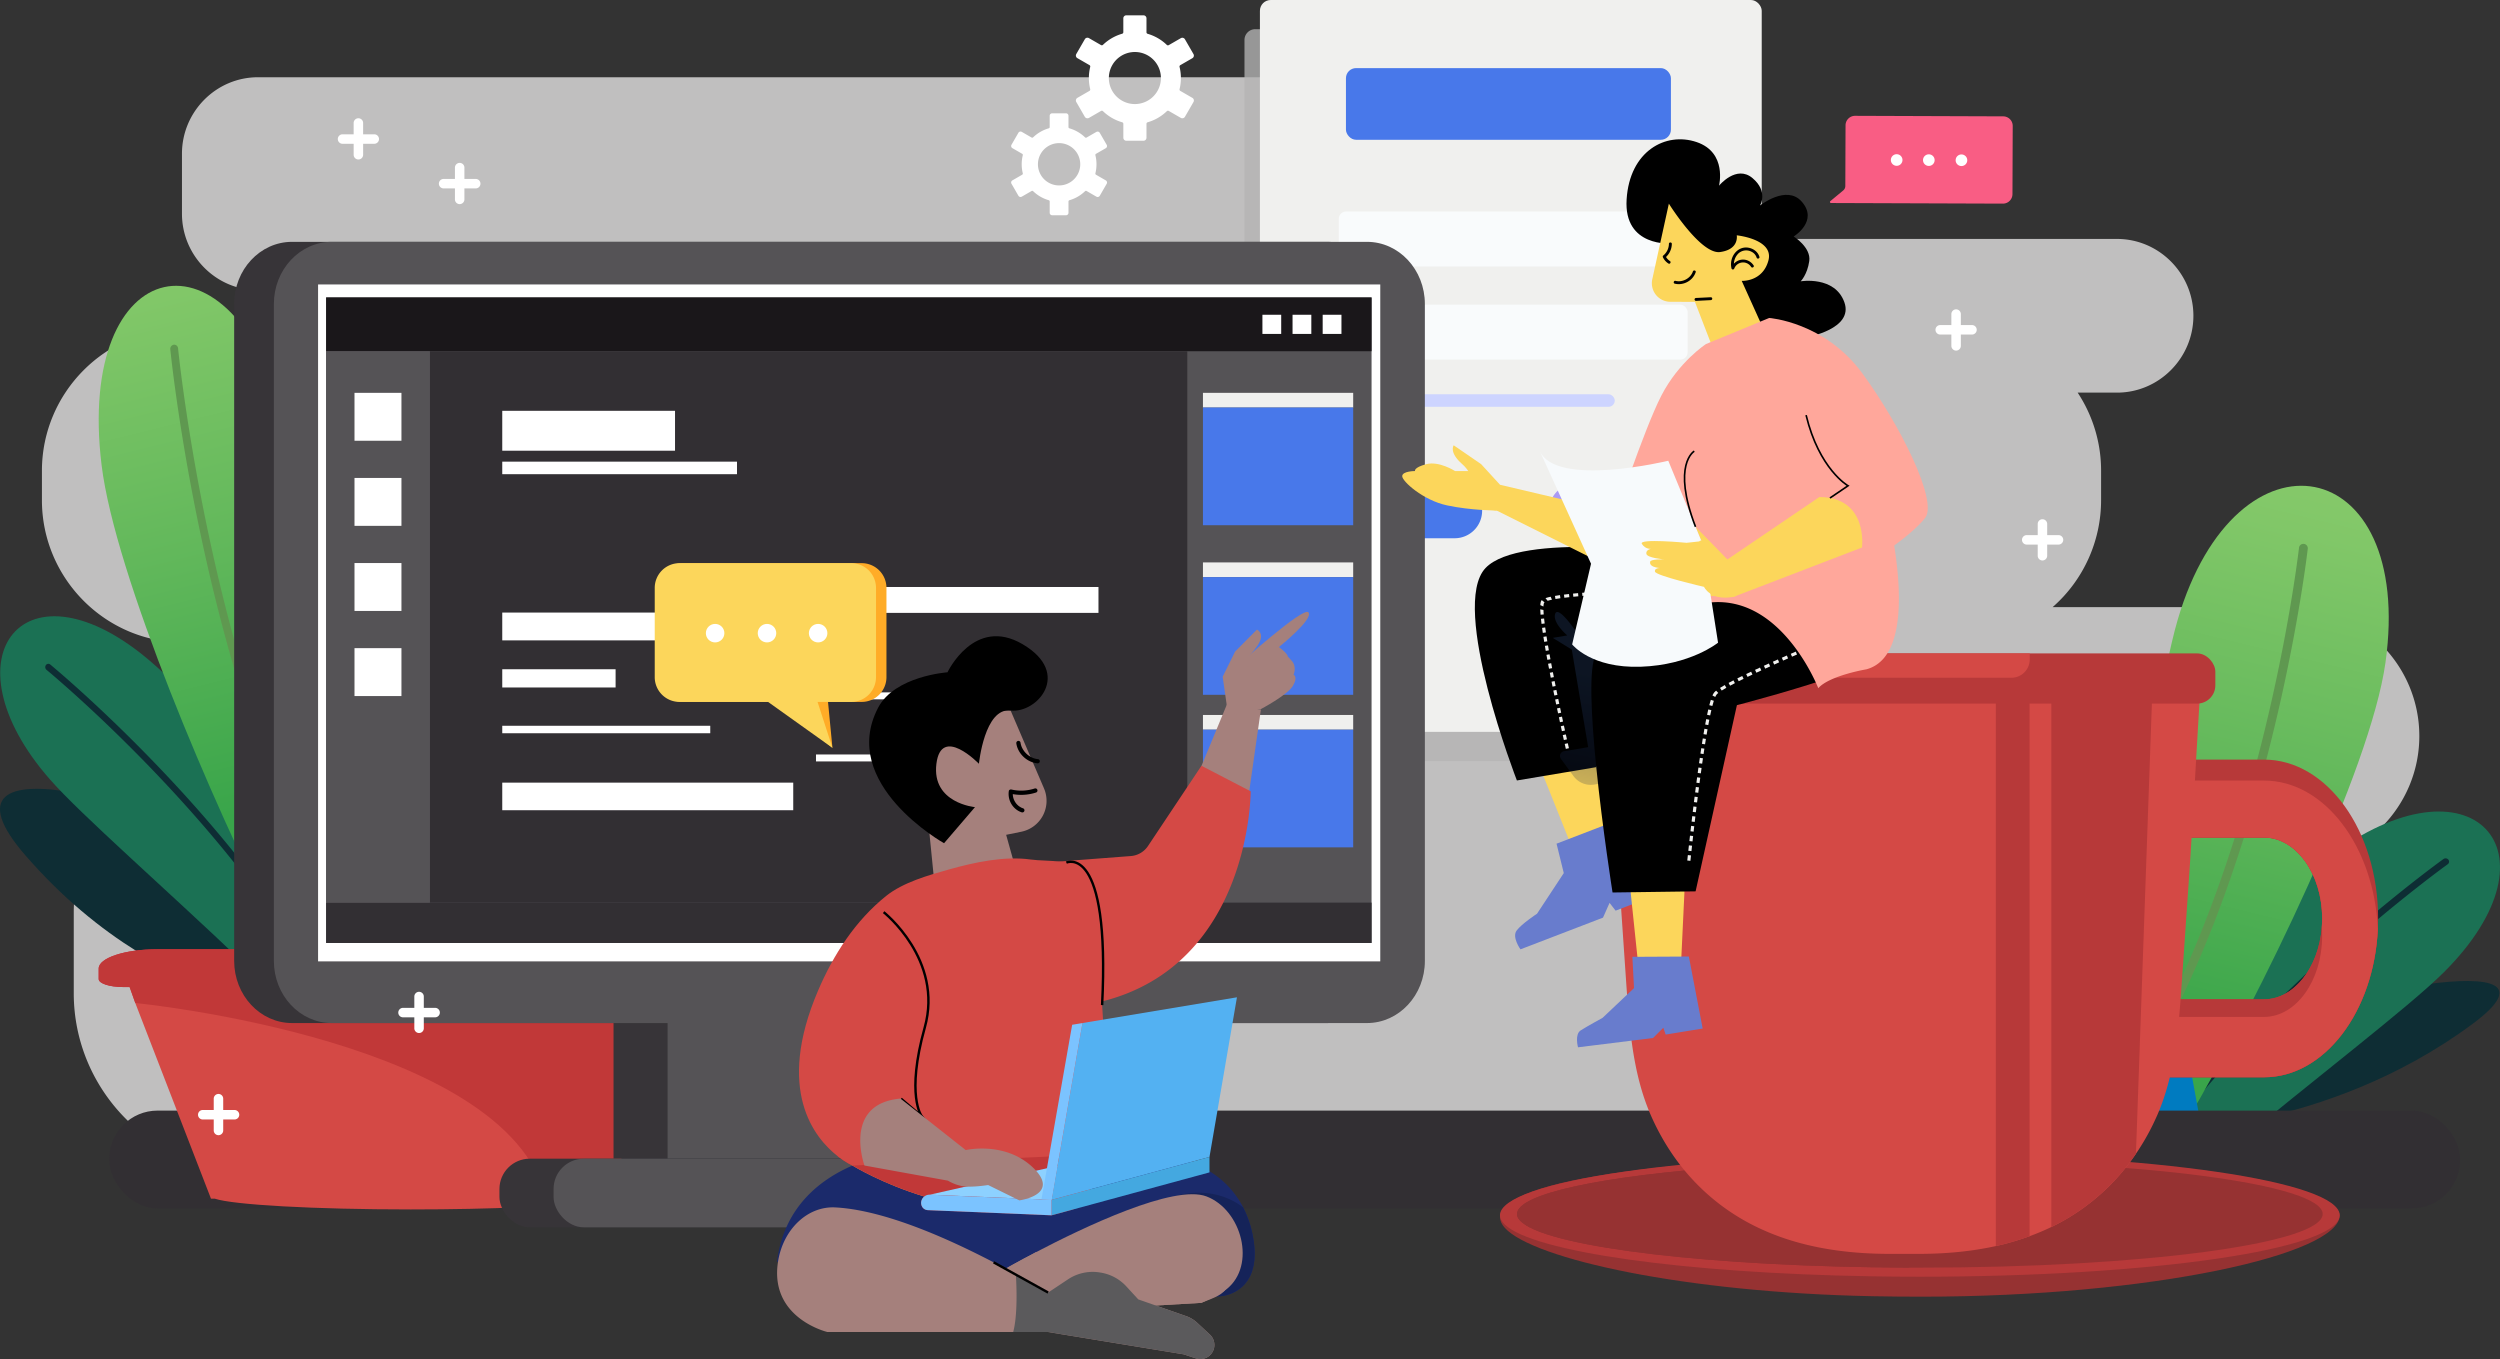 <svg xmlns="http://www.w3.org/2000/svg" xmlns:xlink="http://www.w3.org/1999/xlink" viewBox="0 0 4054.65 2204.23"><rect x="0" y="0" width="4054.65" height="2204.23" fill="#333333" stroke="none"/><defs><style>.a{isolation:isolate;}.b{fill:#c0bfbf;}.ab,.ae,.af,.aj,.ak,.am,.an,.ao,.ap,.aq,.ar,.as,.at,.au,.av,.aw,.b,.c,.d,.e,.f,.g,.i,.j{fill-rule:evenodd;}.c{fill:#0e2d34;}.d{fill:#1b7154;}.e{fill:url(#a);}.f{fill:#5f9850;}.g{fill:url(#b);}.h{fill:#322f33;}.i{fill:url(#c);}.j{fill:url(#d);}.k{fill:#cc273f;}.aq,.l{fill:#d44945;}.ar,.m{fill:#c13838;}.n{fill:#b5b5b5;opacity:0.77;}.ac,.n{mix-blend-mode:multiply;}.ae,.o{fill:#f0f0ee;}.p{fill:#4878ea;}.q{fill:#aa9af4;}.r{fill:#f9fbfc;}.s{fill:#cdd4ff;}.t{fill:#373438;}.u{fill:#555356;}.aj,.v{fill:#fff;}.w{fill:#1a171a;}.x{fill:#b73939;}.y{fill:#963232;}.z{fill:#fcd65b;}.aa{fill:#687ccd;}.ac{opacity:0.55;fill:url(#e);}.ad,.ak,.as,.ax{fill:none;}.af{fill:#ffa79b;}.ag{fill:#f7fafc;}.ah{fill:#f95d84;}.ai{fill:#ffac27;}.ak,.as,.ax{stroke:#000;stroke-miterlimit:10;}.ak{stroke-width:2.69px;}.al{fill:#a5807c;}.am{fill:#1b2a6b;}.an{fill:#152359;}.ao{fill:#5b5a5c;}.ap{fill:#f48f4a;}.as,.ax{stroke-width:3.94px;}.at{fill:#8dd1ff;}.au{fill:#44a8e0;}.av{fill:#53b1f2;}.aw{fill:#7bc3ff;}</style><linearGradient id="a" x1="11629.53" y1="766.23" x2="11999.72" y2="1852.13" gradientTransform="matrix(-1, 0.09, 0.09, 1, 15640.58, -722.24)" gradientUnits="userSpaceOnUse"><stop offset="0" stop-color="#8ccc6d"/><stop offset="0.19" stop-color="#81c768"/><stop offset="0.54" stop-color="#62b85b"/><stop offset="0.92" stop-color="#39a54a"/></linearGradient><linearGradient id="b" x1="12711.21" y1="361.14" x2="12906.98" y2="1078.95" gradientTransform="matrix(-0.97, 0.25, 0.25, 0.97, 15916.6, -2060.81)" gradientUnits="userSpaceOnUse"><stop offset="0" stop-color="#00b488"/><stop offset="0.92" stop-color="#007bc0"/></linearGradient><linearGradient id="c" x1="-1075.17" y1="1540.32" x2="-701.93" y2="2635.18" gradientTransform="translate(1714.72 -722.24) rotate(4.94)" xlink:href="#a"/><linearGradient id="d" x1="267.72" y1="3204.62" x2="466.45" y2="3933.28" gradientTransform="translate(1438.7 -2060.81) rotate(14.32)" xlink:href="#b"/><linearGradient id="e" x1="15060.36" y1="584.96" x2="14955.67" y2="316.39" gradientTransform="matrix(-0.99, 0.17, 0.17, 0.99, 17630.79, -1315.84)" gradientUnits="userSpaceOnUse"><stop offset="0" stop-color="#172652" stop-opacity="0"/><stop offset="1" stop-color="#17263f"/></linearGradient></defs><g class="a"><path class="b" d="M4025.47,1431.74h-387a230.83,230.83,0,0,0,78.64-173.49v-47.67a229.76,229.76,0,0,0-38-126.76h63.82c68.13,0,123.88-56.09,123.88-124.63h0c0-68.55-55.75-124.64-123.88-124.64H2806.79a123.31,123.31,0,0,0,7-40.91V696.31c0-68.2-55.46-124-123.25-124H727.8c-67.79,0-123.25,55.8-123.25,124v97.33c0,68.2,55.46,124,123.25,124H782a124.16,124.16,0,0,0-7.15,41.55h0A124.93,124.93,0,0,0,776.65,980h-170c-126.08,0-229.23,103.78-229.23,230.62v47.67c0,126.84,103.15,230.62,229.23,230.62H959.09a209,209,0,0,0-65.46,150.59H715.28c-157.43,0-286.23,129.58-286.23,288v130.32c0,158.38,128.8,288,286.23,288H3482.45c157.42,0,286.23-129.58,286.23-288V1927.42a287.3,287.3,0,0,0-10.65-77.64h267.44c114.27,0,207.76-94.06,207.76-209h0C4233.23,1525.8,4139.74,1431.74,4025.47,1431.74Z" transform="translate(-309.43 -447.03)"/><path class="c" d="M3977.12,2260.76c92.69-20.5,222.19-63.55,343.32-153.74,171.63-127.79-209.57-59.65-513.92,56.15l130.59,84.73Z" transform="translate(-309.43 -447.03)"/><path class="d" d="M4272.27,2024.67c-56.8,56.36-208.53,171.67-354.7,293.31L3751.17,2390,3708,2300.62C3811.51,2122,3955,1936.13,4086.55,1836.84,4317.33,1662.65,4471.58,1826.88,4272.27,2024.67Z" transform="translate(-309.43 -447.03)"/><path class="c" d="M3749,2385.61c170.16-291.69,522.05-544.38,523.33-545.31a5.94,5.94,0,0,1,8,.93,5.16,5.16,0,0,1-1.09,7.52c-1.26.92-347.52,249.59-517.26,536.59l-10.85,4.69Z" transform="translate(-309.43 -447.03)"/><path class="e" d="M3841.38,1452.06c-25.1,85.3-54.62,283.28-93,488.77,37.57,79.05,23.92,283.77,107.94,324.27,118.35-201,297.47-568.83,322-743.39C4226.22,1180,3937,1127.36,3841.38,1452.06Z" transform="translate(-309.43 -447.03)"/><path class="f" d="M3847.27,2066.9c160.2-335.5,204.9-728.7,205.09-730.34a7.17,7.17,0,0,0-14.2-1.68c-.2,1.63-44.4,390.28-201.88,722.46C3839.89,2060.58,3843.54,2063.77,3847.27,2066.9Z" transform="translate(-309.43 -447.03)"/><path class="g" d="M3769.11,1712.56c20.88,72.8,76.91,377.82,108.54,551.87l-60.15,29.81-108.86-19.87C3599,2098.57,3505.27,1890,3486.4,1739.09,3453.31,1474.44,3695.88,1457.09,3769.11,1712.56Z" transform="translate(-309.43 -447.03)"/><path class="c" d="M3812.11,2293.25c-178.38-287.92-216.67-684.11-216.82-685.56-.29-2.83,2.14-5.17,5.44-5.22s6.17,2.22,6.46,5.06c.15,1.44,37.85,391.29,212,676.26l-1.74,10.45Z" transform="translate(-309.43 -447.03)"/><rect class="h" x="177.18" y="1801.23" width="3812.79" height="158.69" rx="78.39"/><path class="c" d="M692.54,2064.36c-93-29.18-222.41-92.48-341.68-229.77-169-194.52,214-99.82,517.68,71.83L733.45,2043Z" transform="translate(-309.43 -447.03)"/><path class="d" d="M391,1711.79C441.3,1769,575.58,1886,704.94,2009.36l147.26,73.09,38.17-90.71c-91.57-181.22-218.54-369.77-335-470.5C351.15,1344.52,214.64,1511.14,391,1711.79Z" transform="translate(-309.43 -447.03)"/><path class="c" d="M854.09,2078c-150.59-295.92-462-552.28-463.15-553.22a4.8,4.8,0,0,0-7.08,1,5.71,5.71,0,0,0,1,7.62c1.11.93,307.56,253.21,457.77,544.37l9.6,4.76Z" transform="translate(-309.43 -447.03)"/><path class="i" d="M772.37,1130.88c22.22,86.53,48.34,287.38,82.3,495.86-33.25,80.19-21.17,287.88-95.53,329-104.74-203.88-263.26-577.08-284.93-754.17C431.79,854.9,687.77,801.46,772.37,1130.88Z" transform="translate(-309.43 -447.03)"/><path class="f" d="M767.15,1754.63c-141.77-340.36-181.33-739.26-181.5-740.92a6.84,6.84,0,0,1,5.59-7.6,6.32,6.32,0,0,1,7,5.89c.18,1.65,39.3,395.94,178.66,732.93Q772.1,1749.87,767.15,1754.63Z" transform="translate(-309.43 -447.03)"/><path class="j" d="M836.33,1395.16c-18.48,73.85-68.07,383.3-96.06,559.87l53.24,30.24,96.33-20.16c97-178.34,180-390,196.69-543C1115.81,1153.58,901.14,1136,836.33,1395.16Z" transform="translate(-309.43 -447.03)"/><path class="c" d="M798.27,1984.27c157.87-292.1,191.76-694,191.89-695.51a4.82,4.82,0,0,0-4.81-5.29,5.72,5.72,0,0,0-5.72,5.14c-.13,1.45-33.5,397-187.66,686.06l1.54,10.6Z" transform="translate(-309.43 -447.03)"/><path class="k" d="M469.46,2017.89v17c0,7.19,17.68,13,39.53,13h982v-30c0-17.29-42.63-31.32-95.18-31.32H564.63C512.08,1986.57,469.46,2000.6,469.46,2017.89Z" transform="translate(-309.43 -447.03)"/><path class="l" d="M519.62,2047.87l9.22,25.9,122.78,317.36h6.24c29.39,9.94,160.52,17.44,317.85,17.44,66.11,0,127.61-1.32,178.86-3.59,15.18-.69,29.44-1.43,42.68-2.25,63.18-4,102.6-9.59,102.6-15.83,0-1.46-2.22-2.88-6.23-4.26l137.74-334.77Z" transform="translate(-309.43 -447.03)"/><path class="m" d="M469.46,2017.89v17c0,7.19,17.68,13,39.53,13h10.63l9.22,25.9s624.1,60.77,668.41,328.94v0c63.18-4,102.6-9.59,102.6-15.83,0-1.46-2.22-2.88-6.23-4.26l137.74-334.77H1491v-30c0-17.29-42.63-31.32-95.18-31.32H564.63C512.08,1986.57,469.46,2000.6,469.46,2017.89Z" transform="translate(-309.43 -447.03)"/><path class="n" d="M2035.88,47.33h778.81a17.52,17.52,0,0,1,17.52,17.52v1152a17.52,17.52,0,0,1-17.52,17.52h-778.8a17.53,17.53,0,0,1-17.53-17.53V64.85A17.52,17.52,0,0,1,2035.88,47.33Z"/><rect class="o" x="2043.41" width="813.86" height="1187.01" rx="17.52"/><rect class="p" x="2182.93" y="110.45" width="527.07" height="116.26" rx="16.43"/><path class="p" d="M2668.71,1320H2564a44.55,44.55,0,0,1-44.55-44.55h0a44.56,44.56,0,0,1,44.55-44.55h104.67a44.55,44.55,0,0,1,44.55,44.55h0A44.54,44.54,0,0,1,2668.71,1320Z" transform="translate(-309.43 -447.03)"/><path class="q" d="M2971,1320H2866.33a44.54,44.54,0,0,1-44.55-44.55h0a44.55,44.55,0,0,1,44.55-44.55H2971a44.55,44.55,0,0,1,44.55,44.55h0A44.54,44.54,0,0,1,2971,1320Z" transform="translate(-309.43 -447.03)"/><rect class="r" x="2171.3" y="342.98" width="565.82" height="89.14" rx="12.06"/><rect class="r" x="2171.3" y="494.13" width="565.82" height="89.14" rx="12.06"/><rect class="s" x="2293.38" y="639.46" width="325.54" height="20.35" rx="10.17"/><rect class="t" x="995.06" y="1568.25" width="544.28" height="310.99"/><path class="t" d="M2462.1,2106.28h-1679c-51.85,0-93.89-45.15-93.89-100.84V940.11c0-55.7,42-100.84,93.89-100.84h1679c51.85,0,93.88,45.14,93.88,100.84V2005.44C2556,2061.13,2514,2106.28,2462.1,2106.28Z" transform="translate(-309.43 -447.03)"/><rect class="u" x="1082.74" y="1572.04" width="544.28" height="307.2"/><path class="u" d="M2526.49,2106.28h-1679c-51.85,0-93.88-45.15-93.88-100.84V940.11c0-55.7,42-100.84,93.88-100.84h1679c51.85,0,93.88,45.14,93.88,100.84V2005.44C2620.37,2061.13,2578.34,2106.28,2526.49,2106.28Z" transform="translate(-309.43 -447.03)"/><rect class="v" x="515.87" y="461.34" width="1722.73" height="1097.88"/><rect class="u" x="528.93" y="482.41" width="1695.56" height="1046.94"/><rect class="w" x="528.93" y="482.41" width="1695.56" height="87.24"/><rect class="h" x="528.93" y="1463.92" width="1695.56" height="65.43"/><rect class="h" x="697.11" y="569.66" width="1228.52" height="894.26"/><rect class="u" x="528.93" y="569.66" width="168.18" height="894.26"/><rect class="v" x="574.94" y="637.14" width="76.15" height="77.7"/><rect class="v" x="574.94" y="775.16" width="76.15" height="77.7"/><rect class="v" x="574.94" y="913.18" width="76.15" height="77.7"/><rect class="v" x="574.94" y="1051.21" width="76.15" height="77.7"/><rect class="o" x="1951.01" y="637.14" width="243.67" height="23.86"/><rect class="p" x="1951.01" y="660.99" width="243.67" height="190.85"/><rect class="o" x="1951.01" y="912.16" width="243.67" height="23.86"/><rect class="p" x="1951.01" y="936.02" width="243.67" height="190.85"/><rect class="o" x="1951.01" y="1159.58" width="243.67" height="23.86"/><rect class="p" x="1951.01" y="1183.44" width="243.67" height="190.85"/><rect class="v" x="2145.19" y="510.49" width="30.46" height="31.08"/><rect class="v" x="2096.33" y="510.49" width="30.46" height="31.08"/><rect class="v" x="2047.47" y="510.49" width="30.46" height="31.08"/><rect class="t" x="810.02" y="1879.24" width="1009.1" height="111.3" rx="49.16"/><rect class="u" x="897.83" y="1879.24" width="921.29" height="111.3" rx="49.04"/><rect class="v" x="814.59" y="993.5" width="261.61" height="45.11"/><rect class="v" x="1153.81" y="952.01" width="124.23" height="42"/><rect class="v" x="1344.62" y="952.01" width="436.95" height="42"/><rect class="v" x="814.59" y="1085.43" width="183.82" height="29.57"/><rect class="v" x="1063.7" y="1037.6" width="183.82" height="27.53"/><rect class="v" x="814.59" y="1177.1" width="337.34" height="12.12"/><rect class="v" x="1254.51" y="1122.94" width="337.34" height="11.28"/><rect class="v" x="1323.42" y="1223.65" width="337.34" height="11.28"/><rect class="v" x="814.59" y="1269.33" width="471.93" height="44.74"/><rect class="v" x="814.59" y="666.28" width="280.2" height="64.71"/><rect class="v" x="814.59" y="748.73" width="380.71" height="20.34"/><path class="x" d="M4166.42,1936.6q0,8.54-.46,17.07c-6.28,134.11-86.63,240.52-184.54,240.52H3800.05V2067.77h181.37c51.9,0,94.2-58.79,94.2-131.17s-42.3-131.17-94.2-131.17H3833.49V1679h147.93C4083.41,1679,4166.42,1794.58,4166.42,1936.6Z" transform="translate(-309.43 -447.03)"/><path class="x" d="M4166,1953.67c-6.28,134.11-86.63,240.52-184.54,240.52H3800.05V2067.77h181.37c48.42,0,88.45-51.21,93.67-116.84.3-4.74.53-9.48.53-14.33,0-72.27-42.3-131.17-94.2-131.17H3833.49V1713h147.93C4079.33,1713,4159.76,1819.55,4166,1953.67Z" transform="translate(-309.43 -447.03)"/><path class="l" d="M4166,1953.67c-6.28,134.11-86.63,240.52-184.54,240.52H3800.05v-97.87h181.37c51.9,0,94.2-58.79,94.2-131.17,0-4.85-.15-9.59-.53-14.22.3-4.74.53-9.48.53-14.33,0-72.27-42.3-131.17-94.2-131.17H3833.49V1713h147.93C4079.33,1713,4159.76,1819.55,4166,1953.67Z" transform="translate(-309.43 -447.03)"/><path class="y" d="M4104.05,2418c0,63.19-304,132.08-678.92,132.08-26.41,0-52.51-.26-78.16-.77-304-5.83-550.79-60.15-596.81-110.76-5.2-5.67-7.92-11.54-7.92-17.47,0-63.13,307.93-99.67,682.89-99.67S4104.05,2374,4104.05,2418Z" transform="translate(-309.43 -447.03)"/><path class="x" d="M4104.05,2418c0,55.08-304.85,99.69-680.9,99.69-26.49,0-52.67-.22-78.39-.67-304.85-5.08-548.42-39.67-594.57-83.79-5.22-4.94-8-10.06-8-15.23,0-55,304.85-99.64,680.91-99.64S4104.05,2363,4104.05,2418Z" transform="translate(-309.43 -447.03)"/><path class="y" d="M4076.51,2416c0,48-292.52,87-653.36,87-6.28,0-12.56,0-18.84-.05-316.13-1.17-576.11-32.25-625.82-72.78-5.76-4.62-8.71-9.34-8.71-14.15,0-33.2,140.21-62.09,346.17-76.73,91.55-6.52,196.12-10.2,307.2-10.2C3784,2329.07,4076.51,2368,4076.51,2416Z" transform="translate(-309.43 -447.03)"/><path class="y" d="M3662,2441.79l-257.71,61.14c-316.13-1.17-576.11-32.25-625.82-72.78-5.76-4.62-8.71-9.34-8.71-14.15,0-33.2,140.21-62.09,346.17-76.73l307.2,20.71Z" transform="translate(-309.43 -447.03)"/><path class="l" d="M3880,1535.91c-6.81,98.72-13.55,237-20.36,335.69q-5.22,76.17-10.52,152.44c-5.52,80.81-10.06,161.3-41.08,232-2.2,4.95-4.39,9.7-6.74,14.54a376.75,376.75,0,0,1-27.69,47.73,358.34,358.34,0,0,1-33,41.61,349.93,349.93,0,0,1-104.27,77.23,382,382,0,0,1-35.25,14.85,446.37,446.37,0,0,1-54.71,16c-41.16,9.06-82.93,12.53-123.41,12.64h-51c-109.41-.42-228.73-24.87-317.64-120.74-26.71-28.76-49.78-63.74-67.41-103.88-31-70.69-35.57-151.18-41.17-232q-5.22-76.17-10.44-152.44c-6.81-98.72-13.62-237-20.35-335.69Z" transform="translate(-309.43 -447.03)"/><path class="x" d="M3801.33,1535.91l-27.69,782.39a358.34,358.34,0,0,1-33,41.61,349.93,349.93,0,0,1-104.27,77.23V1535.91Z" transform="translate(-309.43 -447.03)"/><path class="x" d="M3601.13,1535.91V2452a446.37,446.37,0,0,1-54.71,16v-932.1Z" transform="translate(-309.43 -447.03)"/><rect class="x" x="2566.48" y="1059.73" width="1026.48" height="81.43" rx="29.61"/><path class="l" d="M3601.36,1506.76v9.87a29.7,29.7,0,0,1-29.61,29.61H2875.91v-9.87a29.7,29.7,0,0,1,29.61-29.61Z" transform="translate(-309.43 -447.03)"/><polygon class="z" points="2502.48 1256.74 2546.69 1367.24 2616.95 1349.55 2588.78 1242.82 2502.48 1256.74"/><path class="aa" d="M2930.64,1778.18l48.93,126.64L2929.72,1924l-9.81-12.63-10.63,23.94-133.86,51.42s-14.18-19.59-6.3-30.39,33.16-27.41,33.16-27.41l43.38-65.88-11.74-47.68Z" transform="translate(-309.43 -447.03)"/><path class="ab" d="M2769.63,1712.85l127.94-21.48.72-.88L3056.19,1502l36.3-26.72,49-36-42.71-43.48L3051,1347.14s-75.09-11.18-155-12.89c-72.62-1.59-149.19,4.62-177.21,34C2659.86,1430.09,2769.63,1712.85,2769.63,1712.85Z" transform="translate(-309.43 -447.03)"/><path class="ac" d="M3050.93,1392.31l-187.29,76.28s-27.55-40.38-32-25.78,19.68,34.77,19.68,34.77l-23.57,4,30.9,19,26.56,158.25L2846,1665.4a7.82,7.82,0,0,0-5,12.32l20.46,28.06a34.5,34.5,0,0,0,33.6,13.7l77.73-13,87.75-322.83" transform="translate(-309.43 -447.03)"/><path class="ad" d="M2876.47,1658.77c-3.22-14.19-6.4-28.59-9.5-42.91l-50,10.84c3.15,14.51,6.33,28.92,9.64,43.5Z" transform="translate(-309.43 -447.03)"/><polygon class="ae" points="2533.19 1185.86 2538.19 1184.76 2536.44 1176.74 2531.43 1177.83 2533.19 1185.86"/><polygon class="ae" points="2536.36 1200.25 2541.36 1199.13 2539.59 1191.12 2534.59 1192.22 2536.36 1200.25"/><polygon class="ae" points="2539.57 1214.58 2544.57 1213.45 2542.77 1205.44 2537.77 1206.56 2539.57 1214.58"/><polygon class="ad" points="2557.53 1168.83 2548.43 1125.79 2498.28 1136.12 2507.49 1179.66 2557.53 1168.83"/><polygon class="ae" points="2523.92 1142.57 2528.93 1141.52 2527.26 1133.48 2522.24 1134.52 2523.92 1142.57"/><polygon class="ae" points="2526.96 1156.99 2531.97 1155.92 2530.27 1147.89 2525.26 1148.95 2526.96 1156.99"/><polygon class="ae" points="2530.03 1171.35 2535.04 1170.27 2533.32 1162.25 2528.31 1163.32 2530.03 1171.35"/><path class="ad" d="M2857.86,1572.82q-4.43-21.54-8.58-43l-50.29,9.64q4.22,21.94,8.72,43.74Z" transform="translate(-309.43 -447.03)"/><polygon class="ae" points="2515.11 1099.18 2520.14 1098.19 2518.57 1090.14 2513.54 1091.11 2515.11 1099.18"/><polygon class="ae" points="2517.98 1113.64 2523 1112.63 2521.39 1104.58 2516.37 1105.58 2517.98 1113.64"/><polygon class="ae" points="2520.91 1128.03 2525.92 1127 2524.28 1118.96 2519.26 1119.98 2520.91 1128.03"/><path class="ad" d="M2849.28,1529.77c-2.75-14.35-5.39-28.68-7.77-42.94l-50.51,8.44c2.49,14.83,5.18,29.51,8,44.14Z" transform="translate(-309.43 -447.03)"/><polygon class="ae" points="2506.98 1055.65 2512.02 1054.76 2510.63 1046.69 2505.58 1047.54 2506.98 1055.65"/><polygon class="ae" points="2509.58 1070.16 2514.62 1069.23 2513.16 1061.17 2508.12 1062.07 2509.58 1070.16"/><polygon class="ae" points="2512.29 1084.6 2517.32 1083.65 2515.8 1075.59 2510.76 1076.53 2512.29 1084.6"/><path class="ad" d="M2841.51,1486.83c-2.36-14.22-4.58-28.56-5.91-42l-51,4.89c1.58,15.87,3.91,30.7,6.37,45.59Z" transform="translate(-309.43 -447.03)"/><polygon class="ae" points="2500.17 1011.84 2505.25 1011.2 2504.3 1003.1 2499.21 1003.64 2500.17 1011.84"/><polygon class="ae" points="2502.2 1026.47 2507.26 1025.71 2506.1 1017.62 2501.03 1018.32 2502.2 1026.47"/><polygon class="ae" points="2504.49 1041 2509.54 1040.17 2508.24 1032.09 2503.18 1032.88 2504.49 1041"/><path class="ad" d="M2835.6,1444.79l-.36-4.12-13.78-49.49c-7.19,1.47-14.34,3.37-20.38,6.53-2.88,1.71-5.81,3.36-7.84,5.93-1.06,1.22-2.31,2.38-3.3,3.74s-1.62,2.88-2.43,4.28c-3,5.73-3.77,12.87-3.83,20.12,0,3.59.14,7.47.37,10.73l.17,2.54.14,1.61.27,3Z" transform="translate(-309.43 -447.03)"/><path class="ae" d="M2816,1417.15l3.52,4.3c2.27-.74,4.6-1.28,6.92-1.79l-2-4.81A70.33,70.33,0,0,0,2816,1417.15Z" transform="translate(-309.43 -447.03)"/><path class="ae" d="M2807.59,1428.47l5.07,2.24a26.73,26.73,0,0,1,.39-3.56,5.46,5.46,0,0,1,1.42-3.2l-4.49-3.61a7,7,0,0,0-1.8,3.85A30.6,30.6,0,0,0,2807.59,1428.47Z" transform="translate(-309.43 -447.03)"/><path class="ae" d="M2808,1444l5.1-.42c-.21-2.58-.37-4.88-.44-7.28l-5.17-1C2807.57,1438.26,2807.78,1441.23,2808,1444Z" transform="translate(-309.43 -447.03)"/><path class="ad" d="M2835.24,1440.67l2.64-.45,5-.75c3.37-.48,6.82-.92,10.31-1.32,7-.81,14.09-1.5,21.26-2.11l-4.38-51c-7.53.64-15.1,1.37-22.77,2.25-3.84.45-7.7.93-11.64,1.49l-6,.9-3,.51c-.59.1-1.61.28-2.49.47l-2.71.53Z" transform="translate(-309.43 -447.03)"/><polygon class="ae" points="2551.2 962.75 2551.71 967.85 2559.85 967.09 2559.4 961.98 2551.2 962.75"/><polygon class="ae" points="2536.52 964.37 2537.15 969.46 2545.26 968.52 2544.7 963.42 2536.52 964.37"/><path class="ae" d="M2831.34,1413.52l.86,5c2.66-.46,5.34-.86,8-1.24l-.71-5.07C2836.78,1412.64,2834.06,1413.05,2831.34,1413.52Z" transform="translate(-309.43 -447.03)"/><path class="ad" d="M2874.44,1436c14.33-1.22,28.84-2.17,43.39-3l-2.87-51.13c-14.9.85-29.83,1.82-44.9,3.11Z" transform="translate(-309.43 -447.03)"/><polygon class="ae" points="2595.39 959.32 2595.7 964.43 2603.89 963.95 2603.59 958.83 2595.39 959.32"/><polygon class="ae" points="2580.67 960.3 2581.03 965.4 2589.21 964.85 2588.88 959.74 2580.67 960.3"/><polygon class="ae" points="2566.01 961.42 2566.43 966.52 2574.6 965.88 2574.21 960.77 2566.01 961.42"/><path class="ad" d="M2917.83,1433.05q21.84-1.23,43.79-2.08l-2-51.17q-22.28.9-44.61,2.12Z" transform="translate(-309.43 -447.03)"/><polygon class="ae" points="2639.61 957.02 2639.83 962.14 2648.03 961.79 2647.82 956.68 2639.61 957.02"/><polygon class="ae" points="2624.89 957.7 2625.13 962.82 2633.33 962.43 2633.09 957.32 2624.89 957.7"/><polygon class="ae" points="2610.21 958.46 2610.49 963.58 2618.68 963.14 2618.42 958.03 2610.21 958.46"/><path class="ad" d="M2961.62,1431q21.95-.88,43.94-1.5l-1.47-51.19q-22.26.65-44.52,1.52Z" transform="translate(-309.43 -447.03)"/><polygon class="ae" points="2683.85 955.38 2684.01 960.5 2692.22 960.25 2692.07 955.13 2683.85 955.38"/><polygon class="ae" points="2669.12 955.87 2669.3 960.99 2677.5 960.71 2677.34 955.59 2669.12 955.87"/><polygon class="ae" points="2654.44 956.41 2654.64 961.53 2662.84 961.22 2662.65 956.1 2654.44 956.41"/><path class="ad" d="M3005.56,1429.47c14.63-.42,29.37-.78,43.89-1l-.78-51.2c-15,.25-29.73.61-44.58,1Z" transform="translate(-309.43 -447.03)"/><polygon class="ae" points="2728.11 954.22 2728.21 959.34 2736.42 959.18 2736.32 954.06 2728.11 954.22"/><polygon class="ae" points="2713.37 954.55 2713.5 959.67 2721.7 959.48 2721.59 954.36 2713.37 954.55"/><polygon class="ae" points="2698.69 954.94 2698.83 960.06 2707.03 959.84 2706.9 954.72 2698.69 954.94"/><polygon class="z" points="2733.55 1412.64 2725.86 1574.61 2658.13 1575.79 2641.67 1418.21 2733.55 1412.64"/><path class="aa" d="M3048.53,1998.39l22.4,116.75-60,9.81-3.84-11-16.65,16.57-121.7,15.09s-5.78-20.95,4.34-27.42,35.49-20.35,35.49-20.35l51-48.27-2.65-50.69Z" transform="translate(-309.43 -447.03)"/><path class="ab" d="M2924.75,1894.52l134.7-1.84,67-302s100.23-25.72,172.92-52.15c18-6.55,34.32-13.13,47-19.38,0,0,3.79-121.8-171.36-154.72,0,0-33,12.84-76.29,31.4-30.77,13.2-66.74,29.27-99.82,45.69-48.54,24.08-90.8,48.89-101,66.36-12.07,20.68-7.88,100.71.37,182.65C2908.42,1791.08,2924.75,1894.52,2924.75,1894.52Z" transform="translate(-309.43 -447.03)"/><path class="ad" d="M3304.72,1444.8c-14.87,6.08-29.54,12.18-44.27,18.38l19.85,47.2c14.56-6.12,29.21-12.22,43.74-18.16Z" transform="translate(-309.43 -447.03)"/><polygon class="ae" points="2973.04 1036.63 2971.07 1031.91 2962.91 1035.33 2964.89 1040.05 2973.04 1036.63"/><polygon class="ae" points="2987.68 1030.54 2985.72 1025.81 2977.55 1029.21 2979.52 1033.93 2987.68 1030.54"/><polygon class="ae" points="3002.29 1024.52 3000.35 1019.78 2992.16 1023.15 2994.12 1027.88 3002.29 1024.52"/><path class="ad" d="M3260.45,1463.18q-22.07,9.27-44.06,18.78l20.32,47q21.73-9.4,43.59-18.58Z" transform="translate(-309.43 -447.03)"/><polygon class="ae" points="2929.18 1055.2 2927.17 1050.5 2919.03 1053.99 2921.06 1058.69 2929.18 1055.2"/><polygon class="ae" points="2943.77 1048.98 2941.76 1044.26 2933.62 1047.73 2935.63 1052.44 2943.77 1048.98"/><polygon class="ae" points="2958.32 1042.81 2956.33 1038.1 2948.18 1041.54 2950.18 1046.26 2958.32 1042.81"/><path class="ad" d="M3216.39,1482q-22,9.52-43.95,19.36l21,46.69q21.51-9.66,43.26-19Z" transform="translate(-309.43 -447.03)"/><polygon class="ae" points="2885.54 1074.24 2883.46 1069.56 2875.37 1073.17 2877.47 1077.85 2885.54 1074.24"/><polygon class="ae" points="2900.04 1067.84 2897.98 1063.15 2889.88 1066.71 2891.95 1071.4 2900.04 1067.84"/><polygon class="ae" points="2914.52 1061.53 2912.49 1056.83 2904.37 1060.36 2906.42 1065.05 2914.52 1061.53"/><path class="ad" d="M3172.44,1501.32c-14.63,6.59-29.24,13.29-43.87,20.4l22.35,46.06c13.94-6.76,28.2-13.31,42.53-19.77Z" transform="translate(-309.43 -447.03)"/><polygon class="ae" points="2842.24 1094.01 2840.05 1089.38 2832.04 1093.2 2834.26 1097.81 2842.24 1094.01"/><polygon class="ae" points="2856.6 1087.32 2854.45 1082.67 2846.42 1086.4 2848.58 1091.04 2856.6 1087.32"/><polygon class="ae" points="2870.97 1080.77 2868.86 1076.1 2860.8 1079.76 2862.92 1084.42 2870.97 1080.77"/><path class="ad" d="M3128.57,1521.72c-7.32,3.52-14.65,7.22-22.05,11.08-3.71,2-7.43,4-11.24,6.16s-7.62,4.47-12.11,7.53l29.45,41.9c2.07-1.41,5.09-3.28,8.13-5s6.35-3.53,9.65-5.28c6.69-3.49,13.53-6.95,20.52-10.32Z" transform="translate(-309.43 -447.03)"/><path class="ae" d="M3109.31,1562.52l-2.54-4.44c-2.6,1.45-5.17,3-7.73,4.63l2.77,4.31C3104.26,1565.47,3106.76,1564,3109.31,1562.52Z" transform="translate(-309.43 -447.03)"/><path class="ae" d="M3123.2,1555l-2.35-4.55c-2.64,1.34-5.26,2.75-7.88,4.16l2.44,4.5C3118,1557.75,3120.58,1556.36,3123.2,1555Z" transform="translate(-309.43 -447.03)"/><polygon class="ae" points="2827.86 1100.92 2825.61 1096.33 2817.66 1100.27 2819.96 1104.84 2827.86 1100.92"/><path class="ad" d="M3083.17,1546.49a95.64,95.64,0,0,0-10.4,9,54.12,54.12,0,0,0-5.23,8.59l-2.25,4.52c-.66,1.52-1.05,2.89-1.41,3.86l-1.08,3.15c-.33,1-.57,1.92-.85,2.89-.53,1.88-1.14,3.85-1.59,5.65-1.88,7.3-3.45,14.33-4.83,21.25l50.19,10.18c1.26-6.37,2.67-12.57,4.16-18.4.37-1.49.78-2.75,1.16-4.13.2-.66.39-1.41.58-2l.58-1.65.3-.93.12-.07Z" transform="translate(-309.43 -447.03)"/><path class="ae" d="M3085,1598.79l-5-1.15c-.63,2.9-1.34,5.8-1.91,8.71l5,1C3083.67,1604.51,3084.36,1601.66,3085,1598.79Z" transform="translate(-309.43 -447.03)"/><path class="ae" d="M3089,1583.61l-4.87-1.56c-.87,2.9-1.75,5.79-2.46,8.69l4.95,1.28C3087.34,1589.18,3088.19,1586.4,3089,1583.61Z" transform="translate(-309.43 -447.03)"/><path class="ae" d="M3096.24,1570.93l-3.48-3.75a30.78,30.78,0,0,0-2.8,2.56,22,22,0,0,0-3.14,5.28l4.53,2.37a16.92,16.92,0,0,1,2.57-4.36A24.29,24.29,0,0,1,3096.24,1570.93Z" transform="translate(-309.43 -447.03)"/><path class="ad" d="M3055.53,1605.38c-3.28,16.25-5.91,32.18-8.38,48.11l50.6,7.83c2.4-15.45,4.95-30.88,8-45.76Z" transform="translate(-309.43 -447.03)"/><polygon class="ae" points="2766.74 1198.45 2761.68 1197.63 2760.29 1206.38 2765.35 1207.18 2766.74 1198.45"/><polygon class="ae" points="2769.39 1182.84 2764.34 1181.95 2762.84 1190.69 2767.89 1191.54 2769.39 1182.84"/><polygon class="ae" points="2772.25 1167.33 2767.22 1166.34 2765.57 1175.07 2770.61 1175.99 2772.25 1167.33"/><path class="ad" d="M3047.15,1653.49c-2.46,15.92-4.71,31.79-6.85,47.66L3091,1708q3.16-23.42,6.71-46.66Z" transform="translate(-309.43 -447.03)"/><polygon class="ae" points="2759.7 1245.53 2754.63 1244.83 2753.43 1253.6 2758.51 1254.29 2759.7 1245.53"/><polygon class="ae" points="2761.94 1229.84 2756.87 1229.1 2755.61 1237.87 2760.68 1238.59 2761.94 1229.84"/><polygon class="ae" points="2764.26 1214.22 2759.2 1213.44 2757.88 1222.2 2762.94 1222.95 2764.26 1214.22"/><path class="ad" d="M3040.3,1701.15q-3.21,23.79-6.1,47.56l50.83,6.22q2.88-23.52,6-47Z" transform="translate(-309.43 -447.03)"/><polygon class="ae" points="2753.5 1292.74 2748.42 1292.11 2747.33 1300.89 2752.41 1301.52 2753.5 1292.74"/><polygon class="ae" points="2755.5 1277.02 2750.42 1276.36 2749.3 1285.14 2754.38 1285.79 2755.5 1277.02"/><polygon class="ae" points="2757.56 1261.35 2752.48 1260.67 2751.32 1269.45 2756.39 1270.11 2757.56 1261.35"/><polygon class="ad" points="2724.77 1301.68 2719.17 1349.23 2770.05 1354.99 2775.59 1307.9 2724.77 1301.68"/><polygon class="ae" points="2747.82 1340.03 2742.73 1339.44 2741.72 1348.23 2746.81 1348.82 2747.82 1340.03"/><polygon class="ae" points="2749.66 1324.28 2744.58 1323.68 2743.54 1332.47 2748.63 1333.06 2749.66 1324.28"/><polygon class="ae" points="2751.54 1308.59 2746.46 1307.97 2745.4 1316.76 2750.48 1317.37 2751.54 1308.59"/><polygon class="ad" points="2719.17 1349.23 2713.99 1396.87 2764.94 1402.07 2770.05 1354.99 2719.17 1349.23"/><polygon class="ae" points="2742.56 1387.37 2737.47 1386.83 2736.53 1395.63 2741.63 1396.16 2742.56 1387.37"/><polygon class="ae" points="2744.26 1371.61 2739.17 1371.05 2738.21 1379.84 2743.31 1380.39 2744.26 1371.61"/><polygon class="ae" points="2746.01 1355.9 2740.92 1355.32 2739.94 1364.12 2745.03 1364.68 2746.01 1355.9"/><path class="af" d="M3072.85,1424.7c4.16-.17,8.61-.41,13.38-.79a124,124,0,0,1,36.05,2.48c90.8,19.74,136.12,136.8,136.12,136.8,9-10.22,28.29-17.81,45.4-22.9a306.91,306.91,0,0,1,32.64-7.72c90.77-24.48,39.64-239.65,26.36-290-1.8-6.73-2.89-10.51-2.89-10.51l-319.34-31.7-1.45,178.34S2976.86,1428.32,3072.85,1424.7Z" transform="translate(-309.43 -447.03)"/><path d="M3020.84,841.9s-78.2,7-73.26-71.52,63.43-109.91,113.53-92.93,36.31,70.77,36.31,70.77,28-34.45,54.26-12.41,12.23,44.48,12.23,44.48,42.91-33.9,67.33-6.64c28.51,31.82-12.68,56.89-12.68,56.89s28.37,17.78,25.25,39.83-13.92,32.9-13.92,32.9,55.36-9.32,70.85,34-60.5,56.53-60.5,56.53l-94.34,33.73-64-158.58Z" transform="translate(-309.43 -447.03)"/><path class="z" d="M3134.25,902.56l35.26,78.13-68.3,66.9-42.82-110.93-39.95-.17A30.07,30.07,0,0,1,2989.2,900l26.89-122.68s51.6,82.75,83.09,78.48,27-27.11,27-27.11,60.89,6.15,51.33,41S3134.25,902.56,3134.25,902.56Z" transform="translate(-309.43 -447.03)"/><path d="M3016.19,842.5a25.07,25.07,0,0,1-9.31,19.08,2.38,2.38,0,0,0-.37,2.84,24,24,0,0,0,8.88,10c2.57,1.63,4.93-2.44,2.38-4.06a19.52,19.52,0,0,1-7.2-8.28l-.37,2.85a29.55,29.55,0,0,0,10.69-22.4c0-3-4.66-3-4.7,0Z" transform="translate(-309.43 -447.03)"/><path d="M3025.64,907.08c10.63,2.71,22.54-1.6,29.34-10.14a27.46,27.46,0,0,0,4.61-8.38c1-2.87-3.57-4.1-4.53-1.25-3.79,11.21-16.91,18.11-28.17,15.24-2.93-.75-4.19,3.78-1.25,4.53Z" transform="translate(-309.43 -447.03)"/><path d="M3060.12,935l24-1.2a2.41,2.41,0,0,0,2.35-2.35,2.37,2.37,0,0,0-2.35-2.35l-24,1.2a2.41,2.41,0,0,0-2.35,2.35,2.37,2.37,0,0,0,2.35,2.35Z" transform="translate(-309.43 -447.03)"/><path d="M3162.94,863.51c-2.78-9.42-12.49-15.16-22-15.08-10.46.09-18.77,7.55-22.26,17.06a29.73,29.73,0,0,0-1,16.91,2.39,2.39,0,0,0,2.27,1.72,2.46,2.46,0,0,0,2.27-1.72,15.33,15.33,0,0,1,27.25-2.55c1.62,2.54,5.69.18,4.06-2.38a20.57,20.57,0,0,0-14.24-9.24,20.06,20.06,0,0,0-16.15,4.95,20.32,20.32,0,0,0-5.46,8h4.54a24.62,24.62,0,0,1,6.8-23.21,18.48,18.48,0,0,1,21.54-2.42,15.75,15.75,0,0,1,7.86,9.24c.86,2.89,5.4,1.66,4.53-1.25Z" transform="translate(-309.43 -447.03)"/><path class="af" d="M3178.85,962.72s89.79,6.33,150.88,89.6,122.71,206.6,102.26,234.32-108.76,94.29-180.21,108.11c0,0,11.69-85.94-41.76-108.58l-145.81-5.56-139.54,17.27s50.88-154.28,79.33-209.37,72.39-83.52,72.39-83.52Z" transform="translate(-309.43 -447.03)"/><path class="z" d="M3329.33,1335s10.57-81.39-69.13-81.86L3111,1354.37s-65.15-37.53-104.94,14.15c0,0-15.69,30.32,20.24,38.14s94.87,8.31,94.87,8.31Z" transform="translate(-309.43 -447.03)"/><polygon class="z" points="2574.86 819.65 2432.88 786.25 2430.83 801.63 2427.31 828.01 2599.91 914.31 2574.86 819.65"/><path class="z" d="M2759,1252.77l-16.7-19.49-30.62-33.41-44.55-30.62s-8.35,11.13,13.92,30.62,16.71,44.55,19.49,47.33,16.7,27.84,36.19,27.84S2759,1252.77,2759,1252.77Z" transform="translate(-309.43 -447.03)"/><path class="z" d="M2703,1211h-33.73s-26-16.71-46.72-11.14-18.16,11.14-18.16,11.14-20.77,0-20.77,8.35,33.74,39,72.67,47.33,80.45,8.35,80.45,8.35Z" transform="translate(-309.43 -447.03)"/><polyline class="z" points="2749.94 854.44 2767.91 897.86 2802.89 923.44 2801.59 907.33"/><path class="ag" d="M3070.79,1329.05l-55.65-134.75s-183.74,44.55-208.8-16.7l83.52,183.74-30.62,130.85s30.62,39,111.36,36.19,125.27-39,125.27-39Z" transform="translate(-309.43 -447.03)"/><path class="z" d="M3065.25,1325.15l-20.44,2.25s-78.61-7.58-72.49,1.78,15,7.87,15,7.87-8.85,1.49-7.72,8.22,28.81,9,28.81,9-21.75-.77-22.68,3.8c-2.17,10.75,20.51,10.41,20.51,10.41s-14-1.94-12.7,5.59c1.13,6.73,79.57,24.76,79.57,24.76s10.24,22.48,45.63,16.54c29-4.87-1.46-50.07-20.05-68C3094.35,1343.28,3072.05,1316.89,3065.25,1325.15Z" transform="translate(-309.43 -447.03)"/><path class="ah" d="M3279.13,776.29l278.73,1a15.46,15.46,0,0,0,15.51-15.4l.4-110.63a15.45,15.45,0,0,0-15.4-15.51l-240.22-.87a15.44,15.44,0,0,0-15.51,15.4l-.36,98.46a9.3,9.3,0,0,1-3.35,7.11L3278,773.24A1.73,1.73,0,0,0,3279.13,776.29Z" transform="translate(-309.43 -447.03)"/><circle class="v" cx="3076.13" cy="259.51" r="9.44"/><circle class="v" cx="3128.28" cy="259.7" r="9.44"/><circle class="v" cx="3181.2" cy="259.89" r="9.44"/><path class="ai" d="M1747.14,1400.54v144.74a40.15,40.15,0,0,1-40.15,40.16h-54.65l7.2,74.49-93.11-74.49H1417.12a40.15,40.15,0,0,1-40.16-40.16V1400.54a40.14,40.14,0,0,1,40.16-40.15H1707A40.14,40.14,0,0,1,1747.14,1400.54Z" transform="translate(-309.43 -447.03)"/><path class="z" d="M1730.19,1400.54v144.74a40.15,40.15,0,0,1-40.16,40.16h-54.65l24.16,74.49-104.41-74.49H1411.46a40.15,40.15,0,0,1-40.15-40.16V1400.54a40.14,40.14,0,0,1,40.15-40.15H1690A40.14,40.14,0,0,1,1730.19,1400.54Z" transform="translate(-309.43 -447.03)"/><circle class="v" cx="1326.89" cy="1026.9" r="15.01"/><circle class="v" cx="1243.97" cy="1026.9" r="15.01"/><circle class="v" cx="1159.83" cy="1026.9" r="15.01"/><path class="aj" d="M2069.23,757.12Zm-17.84-67.92a34.31,34.31,0,1,0,10.05,24.26,34.21,34.21,0,0,0-10.05-24.26Zm-7.41-34a60.65,60.65,0,0,1,25.25,14.62,2.09,2.09,0,0,0,2.51.3l15.94-9.2.09,0a4,4,0,0,1,5.31,1.5l.07.11,11.21,19.43a4,4,0,0,1-1.45,5.4l-.1.06L2087,696.49a2.11,2.11,0,0,0-1,2.33h0a58.73,58.73,0,0,1,1.34,7.25,62.28,62.28,0,0,1,0,14.78,60.66,60.66,0,0,1-1.34,7.25,2.1,2.1,0,0,0,1.12,2.39l15.8,9.13h0a4,4,0,0,1,1.45,5.41l-11.28,19.54h0a4,4,0,0,1-2.4,1.83,3.92,3.92,0,0,1-3-.39l-.11-.06-15.84-9.14a2.08,2.08,0,0,0-2.5.31,61.88,61.88,0,0,1-11.8,8.89,60.67,60.67,0,0,1-13.54,5.75,2.1,2.1,0,0,0-1.53,2v18.38a4,4,0,0,1-3.95,4h-22.56a4,4,0,0,1-3.95-4V773.79a2.11,2.11,0,0,0-1.62-2.06,60.56,60.56,0,0,1-13.45-5.72,61.88,61.88,0,0,1-11.8-8.89,2.09,2.09,0,0,0-2.61-.25L1966.58,766a4,4,0,0,1-5.4-1.45l-.07-.12L1949.89,745h0a3.92,3.92,0,0,1-.39-3,4,4,0,0,1,1.83-2.41l15.93-9.19a2.1,2.1,0,0,0,1-2.32h0a59.24,59.24,0,0,1-1.34-7.26,62.28,62.28,0,0,1,0-14.78,58.73,58.73,0,0,1,1.34-7.25,2.11,2.11,0,0,0-1.12-2.39l-15.81-9.13a4,4,0,0,1-1.44-5.4l.06-.11,11.22-19.43h0a4,4,0,0,1,5.4-1.45h0l15.94,9.2a2.09,2.09,0,0,0,2.56-.35,61.29,61.29,0,0,1,11.75-8.84,60.21,60.21,0,0,1,13.54-5.75,2.12,2.12,0,0,0,1.53-2v-18.4a4,4,0,0,1,3.95-3.94h22.56a4,4,0,0,1,3.95,3.94v18.4A2.1,2.1,0,0,0,2044,655.19Z" transform="translate(-309.43 -447.03)"/><path class="aj" d="M2201.9,627.32Zm-22-83.59a42.22,42.22,0,1,0,12.37,29.86,42.07,42.07,0,0,0-12.37-29.86Zm-9.12-41.85a74.48,74.48,0,0,1,31.07,18,2.61,2.61,0,0,0,3.09.37l19.63-11.33.1-.06a4.89,4.89,0,0,1,6.54,1.84l.08.14,13.8,23.91a4.88,4.88,0,0,1-1.78,6.65l-.13.08-19.46,11.23a2.58,2.58,0,0,0-1.22,2.86h0a73.54,73.54,0,0,1,1.64,8.92,75.47,75.47,0,0,1,0,18.19,73.54,73.54,0,0,1-1.64,8.92,2.58,2.58,0,0,0,1.37,2.94l19.45,11.23h0a4.9,4.9,0,0,1,2.26,3,4.85,4.85,0,0,1-.48,3.69l-13.88,24h0a4.9,4.9,0,0,1-6.64,1.78l-.15-.08L2205,626.94a2.59,2.59,0,0,0-3.08.38,75.46,75.46,0,0,1-14.51,10.94,74.45,74.45,0,0,1-16.67,7.08,2.58,2.58,0,0,0-1.88,2.49v22.63a4.88,4.88,0,0,1-4.86,4.86H2136.2a4.88,4.88,0,0,1-4.86-4.86V647.83a2.59,2.59,0,0,0-2-2.52,74.61,74.61,0,0,1-31.07-18,2.57,2.57,0,0,0-3.22-.3l-19.49,11.25a4.89,4.89,0,0,1-3.69.47,4.83,4.83,0,0,1-3-2.25l-.09-.14L2055,612.43h0a4.84,4.84,0,0,1-.48-3.67,4.92,4.92,0,0,1,2.25-3l19.61-11.31a2.6,2.6,0,0,0,1.22-2.86h0a76.06,76.06,0,0,1-1.63-8.93,75.47,75.47,0,0,1,0-18.19,75.52,75.52,0,0,1,1.63-8.92,2.59,2.59,0,0,0-1.37-3l-19.46-11.23a4.88,4.88,0,0,1-1.77-6.64l.07-.15,13.81-23.91h0a4.89,4.89,0,0,1,6.64-1.79h0l19.63,11.33a2.58,2.58,0,0,0,3.15-.43,75.19,75.19,0,0,1,14.46-10.89,74.37,74.37,0,0,1,16.66-7.08,2.59,2.59,0,0,0,1.88-2.5V476.72a4.88,4.88,0,0,1,4.86-4.85H2164a4.88,4.88,0,0,1,4.86,4.85v22.63A2.6,2.6,0,0,0,2170.82,501.88Z" transform="translate(-309.43 -447.03)"/><path class="aj" d="M981.41,2063.55a7.69,7.69,0,1,1,15.37,0v18.06h18.06a7.69,7.69,0,1,1,0,15.37H996.78v18.07a7.69,7.69,0,0,1-15.37,0V2097H963.34a7.69,7.69,0,1,1,0-15.37h18.07Z" transform="translate(-309.43 -447.03)"/><path class="aj" d="M3474.27,956.17a7.69,7.69,0,0,1,15.37,0v18.07h18.07a7.69,7.69,0,0,1,0,15.38h-18.07v18.06a7.69,7.69,0,1,1-15.37,0V989.62H3456.2a7.69,7.69,0,0,1,0-15.38h18.07Z" transform="translate(-309.43 -447.03)"/><path class="aj" d="M656.08,2229.23a7.69,7.69,0,1,1,15.37,0v18.07h18.06a7.69,7.69,0,1,1,0,15.37H671.45v18.07a7.69,7.69,0,0,1-15.37,0v-18.07H638a7.69,7.69,0,0,1,0-15.37h18.08Z" transform="translate(-309.43 -447.03)"/><path class="aj" d="M883,646.79a7.69,7.69,0,1,1,15.37,0v18.06h18.07a7.69,7.69,0,0,1,0,15.38H898.38v18.06a7.69,7.69,0,0,1-15.37,0V680.23H865a7.69,7.69,0,1,1,0-15.38H883Z" transform="translate(-309.43 -447.03)"/><path class="aj" d="M1047.27,719.17a7.69,7.69,0,1,1,15.37,0v18.07h18.06a7.69,7.69,0,1,1,0,15.37h-18.06v18.07a7.69,7.69,0,0,1-15.37,0V752.61H1029.2a7.69,7.69,0,1,1,0-15.37h18.07Z" transform="translate(-309.43 -447.03)"/><path class="aj" d="M3614.32,1296.84a7.68,7.68,0,1,1,15.36,0v18.06h18.07a7.69,7.69,0,1,1,0,15.37h-18.07v18.07a7.68,7.68,0,1,1-15.36,0v-18.07h-18.08a7.69,7.69,0,0,1,0-15.37h18.08Z" transform="translate(-309.43 -447.03)"/><path class="ak" d="M3277.41,1254.71l29.25-19.81s-46.8-26.56-68-114.58" transform="translate(-309.43 -447.03)"/><path class="ak" d="M3057.32,1178.74s-36.94,21.23,2,122.73" transform="translate(-309.43 -447.03)"/><path class="al" d="M1948.48,1599.36l54.17,126.32a51.17,51.17,0,0,1-36.8,70.3l-24.59,5,25.54,91.42L1830.35,1934l-33.06-331.46Z" transform="translate(-309.43 -447.03)"/><path d="M1968,1491.86c-78.43-46.13-121.86,45.54-121.86,45.54s-85.59,5.88-112.52,57.45c-64.53,123.59,106.92,219.77,106.92,219.77l50.18-58.54s-70.32-6.37-62.6-70.06,69-.26,69-.26,9-91.55,51.41-86.4S2049,1539.49,1968,1491.86Z" transform="translate(-309.43 -447.03)"/><path d="M1957.79,1653c2,12.83,11.43,24.17,23.29,29.2a37.88,37.88,0,0,0,11.32,2.88,3.46,3.46,0,0,0,3.45-3.45,3.54,3.54,0,0,0-3.45-3.45l-.62-.06-.16,0-.76-.12c-.72-.13-1.42-.28-2.13-.45a32.79,32.79,0,0,1-4.12-1.29l-.58-.23.11,0q-.5-.21-1-.45c-.65-.3-1.29-.63-1.93-1a35.79,35.79,0,0,1-3.67-2.3l-.88-.65.09.07-.49-.39c-.56-.46-1.11-.94-1.64-1.43a37.19,37.19,0,0,1-3-3.13c-.24-.27-.47-.55-.7-.83l-.29-.37c.09.11.37.5,0,0s-.85-1.18-1.25-1.78a36.86,36.86,0,0,1-2.17-3.75c-.18-.37-.36-.75-.53-1.12l-.25-.57c.14.32.1.25,0,0-.29-.77-.58-1.54-.83-2.33a34.53,34.53,0,0,1-1.12-4.83c-.28-1.79-2.61-2.94-4.24-2.41a3.55,3.55,0,0,0-2.41,4.25Z" transform="translate(-309.43 -447.03)"/><path d="M1987.81,1725.77a70.19,70.19,0,0,1-18.86,3.47,74.34,74.34,0,0,1-9.67-.21,65.39,65.39,0,0,1-9.42-1.52c-1.67-.39-3.93.5-4.25,2.41a31.77,31.77,0,0,0,12.52,30.31,28.56,28.56,0,0,0,8.48,4.32,3.48,3.48,0,0,0,4.25-2.41,3.53,3.53,0,0,0-2.41-4.24l-1.16-.4c-.13,0-1.29-.54-.58-.22-.65-.3-1.29-.6-1.91-1s-1.4-.81-2.07-1.26c-.34-.23-.66-.47-1-.71.57.42-.14-.11-.26-.21a28.06,28.06,0,0,1-3.28-3.17c-.27-.3-.52-.62-.79-.93s-.25-.32,0,0l-.36-.49c-.45-.62-.88-1.26-1.27-1.91s-.78-1.32-1.12-2c-.19-.36-.36-.73-.53-1.1-.09-.18-.17-.37-.25-.56l.05.12a29.17,29.17,0,0,1-1.35-4.35q-.12-.52-.21-1c0-.14-.21-1.42-.11-.58-.09-.75-.15-1.51-.18-2.27s0-1.52,0-2.28c0-.4.07-.81.1-1.21s0-.41,0,0c0-.2.06-.41.1-.61l-4.25,2.41a78.06,78.06,0,0,0,41.62-1.74,3.45,3.45,0,0,0-1.83-6.65Z" transform="translate(-309.43 -447.03)"/><path class="am" d="M2288.47,2549.41l-25.09.36-329.61,4.73-364.28-61.25c22.76-175.39,230-181,230-181s284.6,11.14,364.28,8.36c65.17-2.29,130.33,23.35,161.88,84.55a170.66,170.66,0,0,1,15.71,46.29C2359.53,2546.15,2288.47,2549.41,2288.47,2549.41Z" transform="translate(-309.43 -447.03)"/><path class="an" d="M2288.47,2549.41l-25.09.36-26.8-31.46L2219,2386.1s56.69-18.82,106.57,19.1a170.66,170.66,0,0,1,15.71,46.29C2359.53,2546.15,2288.47,2549.41,2288.47,2549.41Z" transform="translate(-309.43 -447.03)"/><path class="al" d="M2298.89,2537.8c-11.66,9.29-28.13,16.42-41.06,22.27l-287.63,16.7-29.83-72.1s19.38-11.11,48.93-26.59c77.27-40.45,224.19-110.75,276.88-90.62C2323.71,2409.45,2347.09,2499.35,2298.89,2537.8Z" transform="translate(-309.43 -447.03)"/><path class="al" d="M2298,2537.27c-8.18,12.47-27.25,16.95-40.18,22.8l-287.63,16.7-29.83-72.1s19.38-11.11,48.93-26.59C2046,2499.32,2151,2530,2298,2537.27Z" transform="translate(-309.43 -447.03)"/><path class="al" d="M2279,2628.33a22.34,22.34,0,0,1-1,6.74,22.9,22.9,0,0,1-29.17,15l-19.49-6.48-219.94-36.19-.44-.31v.31H1651.45s-94.71-22.28-80.15-114.2c8.4-53,48.19-90,92.31-87.92,50.7,2.42,140.9,24.33,293.29,108.38h0q24.88,13.74,52,29.7v.06l.44-.06,32.16-21.4a72.31,72.31,0,0,1,51.42-11.22l1.39.22a72.23,72.23,0,0,1,41.9,22.52l19.29,21,77.73,27.14a50.41,50.41,0,0,1,17.71,10.67l20.68,19.21A22.83,22.83,0,0,1,2279,2628.33Z" transform="translate(-309.43 -447.03)"/><path class="ao" d="M2279,2628.33a22.34,22.34,0,0,1-1,6.74,22.9,22.9,0,0,1-29.17,15l-19.49-6.48-219.94-36.19-.44-.31v.31h-56.29c8.85-32.63,4.28-93.74,4.28-93.74h0q24.88,13.74,52,29.7v.06l.44-.06,32.16-21.4a72.31,72.31,0,0,1,51.42-11.22l1.39.22a72.23,72.23,0,0,1,41.9,22.52l19.29,21,77.73,27.14a50.41,50.41,0,0,1,17.71,10.67l20.68,19.21A22.83,22.83,0,0,1,2279,2628.33Z" transform="translate(-309.43 -447.03)"/><path class="ap" d="M2088.76,2359c-16.59,11.28-40.28,22.87-73.85,34.05-70.55,23.54-146,12.69-206.26-5.41,0,0,0,0,0,0-68.07-20.48-116.63-50.25-116.63-50.25q-1.54-13-2.67-26c-13.38-154.07,16.59-291.42,16.59-291.42L1800,2063.1l15.21,7,222,101.79,2.72,1.23,10.69,15.28,61.92,88.46,5.33,7.64S2146.5,2319.75,2088.76,2359Z" transform="translate(-309.43 -447.03)"/><path class="al" d="M2320.73,1522.73s101.75-91.36,110.57-82.76c10.28,10-47.62,56.49-47.62,56.49s13.44,9.86,14.49,15.1c0,0-4-3.56,5.67,6.51s3.59,23.29,3.59,23.29,7.76,3.35-1.25,18.26-52.45,37.81-52.45,37.81l-25.82-.83Z" transform="translate(-309.43 -447.03)"/><polygon class="al" points="1947.69 1244.44 1989.99 1142.2 2044.97 1150.86 2025.65 1286.2 1947.69 1244.44"/><path class="al" d="M2324.59,1613.43l-25.24-20.56-6.93-48.32,20.22-40.83,35.35-35.57s14.23,6,1.15,25.6c-7.43,11.13-21.82,26.36-21.82,26.36S2365.73,1552.56,2324.59,1613.43Z" transform="translate(-309.43 -447.03)"/><path class="aq" d="M2337.87,1730.45s.51,280.32-241.32,340.85c-2.13.54-4.28,1-6.46,1.57l-103-225.5,156.43-11.95a36.79,36.79,0,0,0,27.76-16.25L2258,1689l67.76,35.18Z" transform="translate(-309.43 -447.03)"/><path class="ar" d="M2088.76,2359a150.82,150.82,0,0,1-10.85,16.93,331.57,331.57,0,0,1-27.69,32.61l-35.31,9.59-200.44-8.36c-6.67-.31-11.13-5.28-11.13-12a13.15,13.15,0,0,1,5.28-10.16c-68.07-20.48-116.63-50.25-116.63-50.25s-10.31-4.44-23.82-15l21.15-11,15.57-8.11,78.71-41,6.92-16.64.18-.46,5.23-12.59,0,0s70,91.89,216,83.38q8.19-.47,16.69-1.38c1-.13,2.1-.23,3.16-.36,28.74-3.36,46.22-1,55.58,5.07C2099.83,2327.39,2097.83,2342.15,2088.76,2359Z" transform="translate(-309.43 -447.03)"/><path class="aq" d="M2117.93,2317.87l-30.56,1.41-60,2.75-16.58.74-47.18,2.15-252.37,11.57-19.2.87s-10.31-4.44-23.82-15c-38-29.53-101.3-107-31.87-269,25-58.34,60.4-113.28,110.35-153.29,27.42-21.95,68.27-33.49,101.77-42.89,41.68-11.7,89.93-22.13,132.91-16.09,26.4,3.71,74-1.68,92.07,23,13.13,17.89,17.82,121.37,24.92,236.65,3.64,58.89,7.92,120.86,14.28,176.09C2114.22,2291,2116,2304.75,2117.93,2317.87Z" transform="translate(-309.43 -447.03)"/><path class="as" d="M1742.58,1926.41s97.42,76.92,66.66,187.17-5.13,143.58-5.13,143.58l-33.33-28.2" transform="translate(-309.43 -447.03)"/><polygon class="at" points="1507.83 1937.64 1715.12 1890.87 1705.49 1946 1507.83 1937.64"/><polygon class="au" points="1961.62 1876.4 1961.62 1901.45 1740.79 1961.48 1705.48 1971.07 1705.48 1945.99 1768.48 1928.86 1961.62 1876.4"/><polygon class="av" points="1705.49 1946 1755.6 1659.25 2006.16 1617.49 1961.61 1876.4 1705.49 1946"/><path class="aw" d="M2014.91,2393v25.08l-200.44-8.36c-6.67-.31-11.13-5.28-11.13-12a13.15,13.15,0,0,1,5.28-10.16s0,0,0,0a13.15,13.15,0,0,1,8.07-2.92h.54l138.56,5.84,18.46.77Z" transform="translate(-309.43 -447.03)"/><polygon class="aw" points="1738.9 1662.03 1755.6 1659.25 1705.49 1946 1689.13 1945.07 1738.9 1662.03"/><path class="al" d="M1711.47,2337.35s-36.19-100.22,58.46-108.58l105.79,83.52s64.26-15,109.5,28.8-22.58,52.8-22.58,52.8L1912.05,2369s-26.75,4.23-40.63,2a70.89,70.89,0,0,1-24.61-9.13Z" transform="translate(-309.43 -447.03)"/><path class="ax" d="M2009.35,2543.36c-13-7.33-88.44-49-88.44-49" transform="translate(-309.43 -447.03)"/><path class="as" d="M2038.91,1846.05s71.33-33.41,58,231.1" transform="translate(-309.43 -447.03)"/></g></svg>